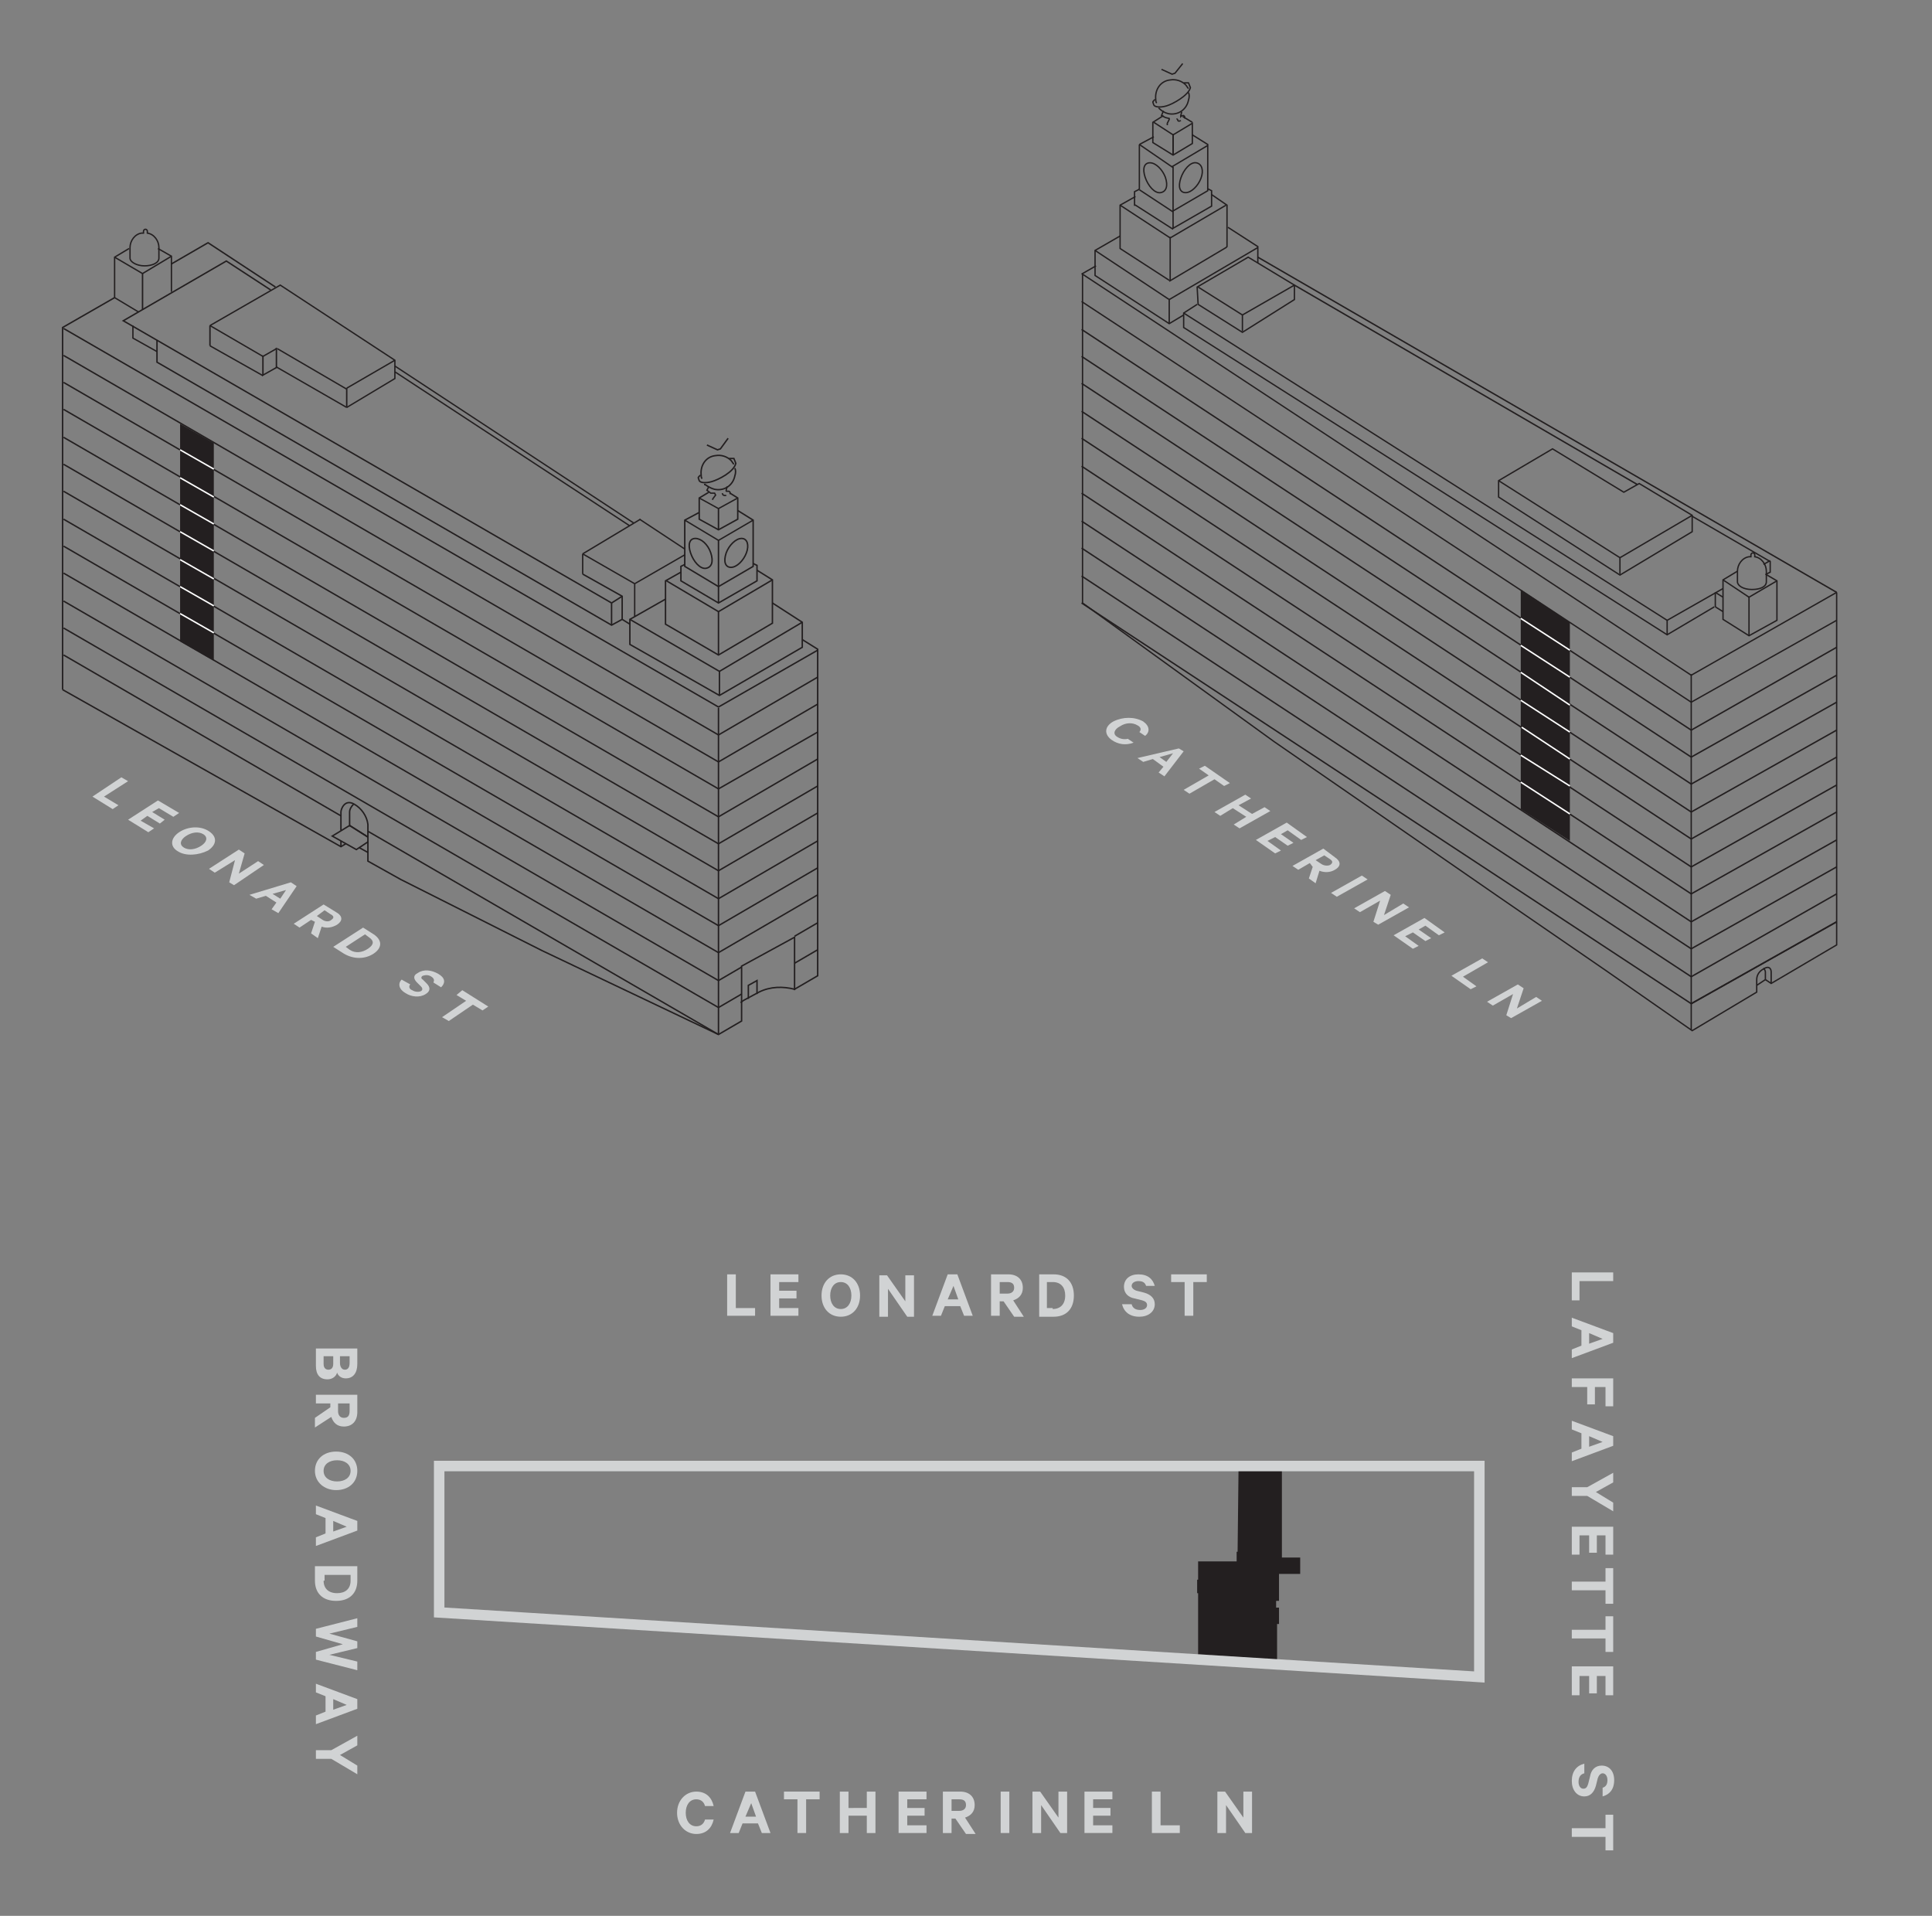 <?xml version="1.0" encoding="utf-8"?>
<!-- Generator: Adobe Illustrator 23.0.0, SVG Export Plug-In . SVG Version: 6.00 Build 0)  -->
<svg version="1.1" id="Layer_1" xmlns="http://www.w3.org/2000/svg" xmlns:xlink="http://www.w3.org/1999/xlink" x="0px" y="0px"
	 viewBox="0 0 200.6 198.9" style="enable-background:new 0 0 200.6 198.9;" xml:space="preserve">
<rect x="0" y="0" width="200.6" height="198.9" fill="#808080" stroke="none"/>
<style type="text/css">
	.st0{enable-background:new    ;}
	.st1{fill:#D1D3D4;}
	.st2{fill:#231F20;}
	.st3{clip-path:url(#SVGID_2_);}
	.st4{fill:none;stroke:#D1D3D4;stroke-width:1.09;stroke-miterlimit:10;}
	.st5{clip-path:url(#SVGID_4_);}
	.st6{fill:none;stroke:#231F20;stroke-width:0.15;stroke-miterlimit:10;}
	.st7{fill:none;stroke:#231F20;stroke-width:0.14;stroke-miterlimit:10;}
	.st8{clip-path:url(#SVGID_6_);}
	.st9{clip-path:url(#SVGID_8_);}
	.st10{fill:none;stroke:#231F20;stroke-width:0.14;stroke-linejoin:bevel;}
	.st11{clip-path:url(#SVGID_10_);}
	.st12{clip-path:url(#SVGID_12_);}
	.st13{clip-path:url(#SVGID_14_);}
	.st14{clip-path:url(#SVGID_16_);}
	.st15{clip-path:url(#SVGID_18_);}
	.st16{fill:none;stroke:#FFFFFF;stroke-width:0.15;stroke-miterlimit:10;}
	.st17{clip-path:url(#SVGID_20_);}
	.st18{clip-path:url(#SVGID_22_);}
	.st19{clip-path:url(#SVGID_24_);}
	.st20{clip-path:url(#SVGID_26_);}
	.st21{clip-path:url(#SVGID_28_);}
	.st22{clip-path:url(#SVGID_30_);}
</style>
<title>residence_M_5-12_key</title>
<g>
	<g id="Layer_1_copy">
		<g>
			<g class="st0">
				<path class="st1" d="M34,143.2c-0.8,0-1.2-0.5-1.2-1.4V140h4.3v1.6c0,0.9-0.4,1.5-1.2,1.5c-0.5,0-0.8-0.3-0.9-0.6
					C34.9,142.9,34.5,143.2,34,143.2z M33.6,140.8v0.8c0,0.4,0.2,0.6,0.5,0.6c0.3,0,0.5-0.2,0.5-0.6v-0.8H33.6z M35.3,141.5
					c0,0.4,0.2,0.7,0.5,0.7c0.3,0,0.5-0.2,0.5-0.7v-0.7h-1V141.5z"/>
				<path class="st1" d="M34.4,145.7h-1.6v-0.9h4.3v1.8c0,0.9-0.5,1.5-1.4,1.5c-0.7,0-1.1-0.4-1.3-1l-1.7,1.1v-1l1.6-1.1V145.7z
					 M35.1,145.7v0.8c0,0.4,0.2,0.7,0.6,0.7c0.4,0,0.6-0.2,0.6-0.7v-0.8H35.1z"/>
			</g>
			<g class="st0">
				<path class="st1" d="M32.7,152.7c0-1.2,0.9-2,2.2-2c1.3,0,2.2,0.8,2.2,2c0,1.2-0.9,2-2.2,2C33.7,154.7,32.7,153.9,32.7,152.7z
					 M36.4,152.7c0-0.7-0.6-1.1-1.4-1.1c-0.8,0-1.4,0.4-1.4,1.1c0,0.7,0.6,1.1,1.4,1.1C35.8,153.8,36.4,153.4,36.4,152.7z"/>
			</g>
			<g class="st0">
				<path class="st1" d="M37.1,158.9l-4.3,1.6v-0.9l1-0.4v-1.6l-1-0.4v-0.9l4.3,1.6V158.9z M34.6,157.9v1.1l1.4-0.5L34.6,157.9z"/>
			</g>
			<g class="st0">
				<path class="st1" d="M37.1,162.6v1.5c0,1.3-0.8,2.1-2.2,2.1s-2.2-0.8-2.2-2.1v-1.5H37.1z M33.6,164.1c0,0.8,0.5,1.3,1.4,1.3
					c0.8,0,1.4-0.4,1.4-1.3v-0.6h-2.7V164.1z"/>
			</g>
			<g class="st0">
				<path class="st1" d="M37.1,171.1l-2.9,0.7l2.9,0.7v0.9l-4.3-1.1v-0.8l2.8-0.8l-2.8-0.8v-0.8l4.3-1.1v0.9l-2.9,0.7l2.9,0.8V171.1
					z"/>
			</g>
			<g class="st0">
				<path class="st1" d="M37.1,177.4l-4.3,1.6v-0.9l1-0.4v-1.6l-1-0.4v-0.9l4.3,1.6V177.4z M34.6,176.4v1.1l1.4-0.5L34.6,176.4z"/>
			</g>
			<g class="st0">
				<path class="st1" d="M37.1,183.3v0.9l-2.7-1.6h-1.6v-0.9h1.6l2.7-1.5v1l-1.8,1L37.1,183.3z"/>
			</g>
		</g>
		<g>
			<g class="st0">
				<path class="st1" d="M167.5,132.1v0.9H164v2h-0.8v-2.9H167.5z"/>
			</g>
			<g class="st0">
				<path class="st1" d="M167.5,139.4l-4.3,1.6v-0.9l1-0.4v-1.6l-1-0.4v-0.9l4.3,1.6V139.4z M165,138.4v1.1l1.4-0.5L165,138.4z"/>
			</g>
			<g class="st0">
				<path class="st1" d="M163.2,143.1h4.3v2.9h-0.8v-2h-1.1v1.8h-0.8V144h-1.6V143.1z"/>
			</g>
			<g class="st0">
				<path class="st1" d="M167.5,150.1l-4.3,1.6v-0.9l1-0.4v-1.6l-1-0.4v-0.9l4.3,1.6V150.1z M165,149.1v1.1l1.4-0.5L165,149.1z"/>
			</g>
			<g class="st0">
				<path class="st1" d="M167.5,156v0.9l-2.7-1.6h-1.6v-0.9h1.6l2.7-1.5v1l-1.8,1L167.5,156z"/>
				<path class="st1" d="M167.5,161.4h-0.8v-2h-0.9v1.8h-0.8v-1.8h-1v2h-0.8v-2.9h4.3V161.4z"/>
				<path class="st1" d="M167.5,162.8v3.7h-0.8v-1.4h-3.5v-0.9h3.5v-1.4H167.5z"/>
				<path class="st1" d="M167.5,167.8v3.7h-0.8v-1.4h-3.5v-0.9h3.5v-1.4H167.5z"/>
				<path class="st1" d="M167.5,176h-0.8v-2h-0.9v1.8h-0.8v-1.8h-1v2h-0.8V173h4.3V176z"/>
			</g>
			<g class="st0">
				<path class="st1" d="M164.5,184.1c-0.4,0.1-0.6,0.4-0.6,0.9c0,0.4,0.2,0.7,0.5,0.7c0.3,0,0.4-0.2,0.5-0.5l0.2-0.8
					c0.1-0.6,0.5-1.1,1.2-1.1c0.8,0,1.3,0.6,1.3,1.5c0,1-0.5,1.5-1.2,1.7v-0.9c0.3-0.1,0.5-0.3,0.5-0.8c0-0.4-0.2-0.7-0.5-0.7
					c-0.2,0-0.4,0.2-0.5,0.5l-0.2,0.8c-0.2,0.7-0.6,1.1-1.2,1.1c-0.8,0-1.3-0.7-1.3-1.6c0-1,0.5-1.6,1.3-1.8V184.1z"/>
			</g>
			<g class="st0">
				<path class="st1" d="M167.5,188.4v3.7h-0.8v-1.4h-3.5v-0.9h3.5v-1.4H167.5z"/>
			</g>
		</g>
		<g>
			<g class="st0">
				<path class="st1" d="M75.5,132.3h0.9v3.5h2v0.8h-2.9V132.3z"/>
				<path class="st1" d="M82.9,132.3v0.8h-2v0.9h1.8v0.8h-1.8v1h2v0.8H80v-4.3H82.9z"/>
			</g>
			<g class="st0">
				<path class="st1" d="M87.3,136.7c-1.2,0-2-0.9-2-2.2c0-1.3,0.8-2.2,2-2.2c1.2,0,2,0.9,2,2.2C89.3,135.8,88.5,136.7,87.3,136.7z
					 M87.3,133.1c-0.7,0-1.1,0.6-1.1,1.4c0,0.8,0.4,1.4,1.1,1.4c0.7,0,1.1-0.6,1.1-1.4C88.4,133.7,88,133.1,87.3,133.1z"/>
			</g>
			<g class="st0">
				<path class="st1" d="M94.9,136.7h-0.7l-2-2.9v2.9h-0.9v-4.3h0.8l1.9,2.7v-2.7h0.9V136.7z"/>
			</g>
			<g class="st0">
				<path class="st1" d="M99.4,132.3l1.6,4.3h-0.9l-0.4-1h-1.6l-0.4,1h-0.9l1.6-4.3H99.4z M98.4,134.9h1.1l-0.5-1.4L98.4,134.9z"/>
			</g>
			<g class="st0">
				<path class="st1" d="M103.8,135v1.6h-0.9v-4.3h1.8c0.9,0,1.5,0.5,1.5,1.4c0,0.7-0.4,1.1-1,1.3l1.1,1.7h-1l-1.1-1.6H103.8z
					 M103.8,134.3h0.8c0.4,0,0.7-0.2,0.7-0.6c0-0.4-0.2-0.6-0.7-0.6h-0.8V134.3z"/>
				<path class="st1" d="M107.9,132.3h1.5c1.3,0,2.1,0.8,2.1,2.2s-0.8,2.2-2.1,2.2h-1.5V132.3z M109.3,135.9c0.8,0,1.3-0.5,1.3-1.4
					c0-0.8-0.4-1.4-1.3-1.4h-0.6v2.7H109.3z"/>
			</g>
			<g class="st0">
				<path class="st1" d="M117.5,135.4c0.1,0.4,0.4,0.6,0.9,0.6c0.4,0,0.7-0.2,0.7-0.5c0-0.3-0.2-0.4-0.5-0.5l-0.8-0.2
					c-0.6-0.1-1.1-0.5-1.1-1.2c0-0.8,0.6-1.3,1.5-1.3c1,0,1.5,0.5,1.7,1.2H119c-0.1-0.3-0.3-0.5-0.8-0.5c-0.4,0-0.7,0.2-0.7,0.5
					c0,0.2,0.2,0.4,0.5,0.5l0.8,0.2c0.7,0.2,1.1,0.6,1.1,1.2c0,0.8-0.7,1.3-1.6,1.3c-1,0-1.6-0.5-1.8-1.3H117.5z"/>
			</g>
			<g class="st0">
				<path class="st1" d="M121.6,132.3h3.7v0.8h-1.4v3.5H123v-3.5h-1.4V132.3z"/>
			</g>
		</g>
		<g>
			<g class="st0">
				<path class="st1" d="M72.3,186c1,0,1.6,0.6,1.8,1.5h-0.9c-0.1-0.4-0.4-0.7-0.9-0.7c-0.7,0-1.1,0.6-1.1,1.4
					c0,0.8,0.4,1.4,1.1,1.4c0.5,0,0.8-0.3,0.9-0.7h0.9c-0.2,0.9-0.8,1.5-1.8,1.5c-1.1,0-2-0.9-2-2.2C70.3,186.9,71.2,186,72.3,186z"
					/>
			</g>
			<g class="st0">
				<path class="st1" d="M78.4,186l1.6,4.3h-0.9l-0.4-1h-1.6l-0.4,1h-0.9l1.6-4.3H78.4z M77.4,188.6h1.1l-0.5-1.4L77.4,188.6z"/>
			</g>
			<g class="st0">
				<path class="st1" d="M81.4,186h3.7v0.8h-1.4v3.5h-0.9v-3.5h-1.4V186z"/>
			</g>
			<g class="st0">
				<path class="st1" d="M90.9,186v4.3H90v-1.8h-1.9v1.8h-0.9V186h0.9v1.7H90V186H90.9z"/>
			</g>
			<g class="st0">
				<path class="st1" d="M96.2,186v0.8h-2v0.9H96v0.8h-1.8v1h2v0.8h-2.9V186H96.2z"/>
				<path class="st1" d="M98.8,188.7v1.6h-0.9V186h1.8c0.9,0,1.5,0.5,1.5,1.4c0,0.7-0.4,1.1-1,1.3l1.1,1.7h-1l-1.1-1.6H98.8z
					 M98.8,188h0.8c0.4,0,0.7-0.2,0.7-0.6c0-0.4-0.2-0.6-0.7-0.6h-0.8V188z"/>
			</g>
			<g class="st0">
				<path class="st1" d="M104.8,190.3h-0.9V186h0.9V190.3z"/>
			</g>
			<g class="st0">
				<path class="st1" d="M110.8,190.3h-0.7l-2-2.9v2.9h-0.9V186h0.8l1.9,2.7V186h0.9V190.3z"/>
				<path class="st1" d="M115.5,186v0.8h-2v0.9h1.8v0.8h-1.8v1h2v0.8h-2.9V186H115.5z"/>
				<path class="st1" d="M119.6,186h0.9v3.5h2v0.8h-2.9V186z"/>
			</g>
			<g class="st0">
				<path class="st1" d="M130,190.3h-0.7l-2-2.9v2.9h-0.9V186h0.8l1.9,2.7V186h0.9V190.3z"/>
			</g>
		</g>
	</g>
	<g>
		<polygon class="st2" points="128.6,152.2 133.1,152.2 133.1,161.7 135,161.7 135,163.4 132.8,163.4 132.8,166.2 132.5,166.2 
			132.5,166.9 132.8,166.9 132.8,168.6 132.6,168.6 132.6,172.8 124.4,172.3 124.4,165.4 124.3,165.4 124.3,164 124.4,164 
			124.4,162.1 128.4,162.1 128.4,161.1 128.5,161.1 		"/>
		<g>
			<defs>
				<rect id="SVGID_1_" x="44.2" y="150.5" width="112" height="25.3"/>
			</defs>
			<clipPath id="SVGID_2_">
				<use xlink:href="#SVGID_1_"  style="overflow:visible;"/>
			</clipPath>
			<g class="st3">
				<polygon class="st4" points="153.6,152.2 153.6,174.1 45.6,167.4 45.6,152.2 				"/>
			</g>
		</g>
		<g>
			<defs>
				<rect id="SVGID_3_" x="4.7" y="3.8" width="187.8" height="106.4"/>
			</defs>
			<clipPath id="SVGID_4_">
				<use xlink:href="#SVGID_3_"  style="overflow:visible;"/>
			</clipPath>
			<g class="st5">
				<g class="st0">
					<path class="st1" d="M12.6,80.7l0.7,0.4l-2.5,1.6l1.5,0.9L11.7,84l-2.1-1.3L12.6,80.7z"/>
					<path class="st1" d="M18.6,84.4L18,84.8l-1.5-0.9l-0.7,0.4l1.3,0.8l-0.5,0.4l-1.3-0.8l-0.7,0.5L16,86l-0.6,0.4l-2.1-1.3l3.1-2
						L18.6,84.4z"/>
					<path class="st1" d="M18.5,88.4c-0.9-0.5-0.8-1.4,0.1-2c0.9-0.6,2.2-0.7,3.1-0.1s0.8,1.4-0.1,2C20.6,88.8,19.3,88.9,18.5,88.4z
						 M21.1,86.6c-0.5-0.3-1.2-0.2-1.8,0.2c-0.6,0.4-0.7,0.9-0.2,1.2c0.5,0.3,1.2,0.2,1.8-0.2C21.5,87.4,21.6,86.9,21.1,86.6z"/>
					<path class="st1" d="M24.3,91.9l-0.5-0.3l0.6-2.3l-2.1,1.3l-0.6-0.4l3.1-2l0.6,0.4l-0.6,2.1l2-1.3l0.6,0.4L24.3,91.9z"/>
				</g>
				<g class="st0">
					<path class="st1" d="M30.8,92l-1.9,2.8l-0.7-0.4l0.5-0.7L27.6,93l-1,0.3l-0.7-0.4l4.3-1.3L30.8,92z M28.3,92.8l0.8,0.5l0.6-0.9
						L28.3,92.8z"/>
				</g>
				<g class="st0">
					<path class="st1" d="M32.3,95.5l-1.2,0.8l-0.6-0.4l3.1-2l1.3,0.8c0.7,0.4,0.7,0.9,0.1,1.3c-0.5,0.3-1.1,0.4-1.6,0.2L33,97.4
						l-0.7-0.5l0.4-1.2L32.3,95.5z M32.9,95.1l0.6,0.4c0.3,0.2,0.7,0.2,0.9,0c0.3-0.2,0.3-0.4-0.1-0.6l-0.6-0.4L32.9,95.1z"/>
				</g>
				<g class="st0">
					<path class="st1" d="M37.7,96.3l1.1,0.7c0.9,0.6,0.9,1.4,0,2s-2.1,0.6-3.1,0l-1.1-0.7L37.7,96.3z M36.3,98.6
						c0.6,0.4,1.3,0.3,1.9-0.1c0.6-0.4,0.7-0.8,0.1-1.2l-0.4-0.3l-2,1.3L36.3,98.6z"/>
				</g>
				<g class="st0">
					<path class="st1" d="M42.6,102.2c-0.2,0.2-0.1,0.5,0.2,0.6c0.3,0.2,0.7,0.2,0.9,0.1c0.2-0.1,0.2-0.3,0-0.5l-0.4-0.4
						c-0.3-0.3-0.5-0.7,0.1-1c0.6-0.4,1.4-0.3,2.1,0.1c0.7,0.4,0.8,0.9,0.3,1.4L45,102c0.1-0.2,0.1-0.4-0.2-0.6
						c-0.3-0.2-0.6-0.2-0.9-0.1c-0.2,0.1-0.2,0.3,0,0.4l0.4,0.4c0.4,0.4,0.4,0.8-0.1,1.1c-0.6,0.4-1.5,0.3-2.1-0.1
						c-0.7-0.4-0.8-1-0.4-1.4L42.6,102.2z"/>
				</g>
				<g class="st0">
					<path class="st1" d="M48,102.8l2.7,1.7l-0.6,0.4l-1-0.6l-2.5,1.7l-0.7-0.4l2.5-1.7l-1-0.6L48,102.8z"/>
				</g>
				<line class="st6" x1="74.6" y1="68" x2="74.6" y2="63.5"/>
				<line class="st6" x1="14.8" y1="32.1" x2="14.8" y2="28.4"/>
				<line class="st6" x1="27.3" y1="36.9" x2="27.3" y2="39"/>
				<line class="st6" x1="21.8" y1="33.8" x2="21.8" y2="35.9"/>
				<line class="st6" x1="28.7" y1="36.1" x2="28.7" y2="38.2"/>
				<line class="st7" x1="28.8" y1="38.1" x2="27.2" y2="39"/>
				<line class="st7" x1="28.7" y1="36.2" x2="27.3" y2="37"/>
				<line class="st7" x1="66.5" y1="53.9" x2="60.5" y2="57.5"/>
				<line class="st7" x1="71.1" y1="57.6" x2="65.9" y2="60.6"/>
				<line class="st6" x1="36" y1="40.3" x2="36" y2="42.3"/>
				<line class="st7" x1="41" y1="38.6" x2="65.4" y2="54.6"/>
				<line class="st7" x1="66.4" y1="53.9" x2="71.1" y2="57"/>
				<line class="st7" x1="41" y1="38" x2="65.8" y2="54.3"/>
				<line class="st7" x1="11.9" y1="30.9" x2="14.4" y2="32.4"/>
				<line class="st7" x1="21.8" y1="33.8" x2="27.3" y2="37"/>
				<line class="st7" x1="28.8" y1="36.2" x2="36" y2="40.4"/>
				<line class="st7" x1="28.7" y1="38.1" x2="36" y2="42.3"/>
				<line class="st7" x1="60.5" y1="57.5" x2="65.9" y2="60.6"/>
				<line class="st6" x1="74.6" y1="55" x2="74.6" y2="52.8"/>
				<polyline class="st6" points="65.4,64.8 64.6,64.3 63.5,64.9 16.3,37.6 16.3,35.3 				"/>
				<polyline class="st6" points="28.1,30.1 23.5,27.1 12.8,33.3 63.5,62.6 				"/>
				<line class="st6" x1="63.5" y1="62.6" x2="63.5" y2="64.9"/>
				<line class="st6" x1="64.6" y1="61.9" x2="63.5" y2="62.6"/>
				<polyline class="st6" points="64.6,64.3 64.6,61.9 60.5,59.6 				"/>
				<line class="st6" x1="74.7" y1="72.2" x2="74.7" y2="69.7"/>
				<polyline class="st6" points="80.2,62.6 83.3,64.6 83.3,67.2 74.7,72.2 65.4,66.9 65.4,64.3 69.1,62.2 				"/>
				<polyline class="st6" points="83.3,64.6 74.7,69.7 65.4,64.3 				"/>
				<polyline class="st7" points="13.8,33.8 13.8,35.1 16.3,36.5 				"/>
				<line class="st7" x1="21.8" y1="35.9" x2="27.3" y2="39"/>
				<line class="st7" x1="60.5" y1="59.6" x2="60.5" y2="57.5"/>
				<line class="st7" x1="65.9" y1="64" x2="65.9" y2="60.6"/>
				<polyline class="st7" points="78.2,54 74.6,56.1 71.1,54 				"/>
				<polyline class="st6" points="78.2,58.5 78.6,58.7 78.6,60.3 74.6,62.6 70.7,60.3 70.7,58.8 71.1,58.6 				"/>
				<line class="st6" x1="74.6" y1="62.6" x2="74.6" y2="56.1"/>
				<polyline class="st6" points="78.6,59.2 80.2,60.2 80.2,64.7 74.6,68 69.1,64.8 69.1,60.3 70.7,59.4 				"/>
				<polyline class="st6" points="80.2,60.2 74.6,63.5 69.2,60.3 				"/>
				<polyline class="st6" points="11.9,30.9 6.5,34 6.5,71.6 				"/>
				<polyline class="st6" points="17.8,27.4 21.6,25.2 28.6,29.8 				"/>
				<line class="st6" x1="74.6" y1="73.5" x2="74.6" y2="107.4"/>
				<line class="st6" x1="74.6" y1="107.4" x2="38.2" y2="86.3"/>
				<polyline class="st6" points="84.9,73.1 74.6,79.1 6.6,39.7 				"/>
				<polyline class="st6" points="84.9,76 74.6,81.9 6.6,42.5 				"/>
				<polyline class="st6" points="84.9,78.8 74.6,84.8 6.6,45.4 				"/>
				<polyline class="st6" points="84.9,81.6 74.6,87.6 6.6,48.2 				"/>
				<polyline class="st6" points="84.9,84.4 74.6,90.4 6.6,51 				"/>
				<polyline class="st6" points="84.9,87.3 74.6,93.3 6.6,53.9 				"/>
				<polyline class="st6" points="84.9,90.1 74.6,96.1 6.6,56.7 				"/>
				<polyline class="st6" points="84.9,92.9 74.6,98.9 6.6,59.5 				"/>
				<line class="st6" x1="84.9" y1="95.8" x2="82.5" y2="97.2"/>
				<polyline class="st6" points="77,100.4 74.6,101.8 6.6,62.4 				"/>
				<line class="st6" x1="82.5" y1="100" x2="84.9" y2="98.6"/>
				<polyline class="st6" points="77,103.2 74.6,104.6 6.6,65.2 				"/>
				<polyline class="st6" points="84.9,70.3 74.6,76.3 6.6,36.9 				"/>
				<line class="st6" x1="35.4" y1="84.7" x2="6.6" y2="68"/>
				<polyline class="st7" points="13.4,25.8 11.9,26.7 11.9,30.9 				"/>
				<polyline class="st7" points="16.4,25.8 17.8,26.6 17.8,30.3 				"/>
				<polyline class="st7" points="11.9,26.7 14.8,28.4 17.8,26.6 				"/>
				<polyline class="st6" points="75.8,51.2 76.6,51.7 76.6,53.9 74.6,55 72.6,53.9 72.6,51.7 73.6,51.1 				"/>
				<polyline class="st7" points="76.6,51.7 74.6,52.8 72.6,51.7 				"/>
				<g>
					<defs>
						<rect id="SVGID_5_" x="4.8" y="10" width="86.8" height="99.5"/>
					</defs>
					<clipPath id="SVGID_6_">
						<use xlink:href="#SVGID_5_"  style="overflow:visible;"/>
					</clipPath>
					<g class="st8">
						<path class="st6" d="M72.7,49.3c0,0.1-0.2,0.2-0.2,0.3l0.1,0.3c0.1,0.2,0.6,0.3,1.3,0.1s2.3-1,2.5-1.9l-0.2-0.5
							c-0.2,0-0.3,0-0.5,0"/>
					</g>
				</g>
				<polyline class="st6" points="73.4,46.2 74.5,46.7 74.8,46.6 75.6,45.5 				"/>
				<g>
					<defs>
						<rect id="SVGID_7_" x="4.8" y="10" width="86.8" height="99.5"/>
					</defs>
					<clipPath id="SVGID_8_">
						<use xlink:href="#SVGID_7_"  style="overflow:visible;"/>
					</clipPath>
					<g class="st9">
						<path class="st6" d="M76.3,48.6c0.1,0.2,0.1,0.5,0,0.8c-0.2,1-1.1,1.6-2.1,1.4c-0.4-0.1-0.7-0.3-1-0.5l-0.1,0"/>
						<path class="st6" d="M72.9,49.7c-0.1-0.1-0.1-0.3-0.1-0.4c-0.1-1,0.5-1.9,1.5-2c0.6-0.1,1.2,0.1,1.6,0.5
							c0.1,0.1,0.2,0.3,0.3,0.4"/>
						<path class="st6" d="M73.8,57.4c0.3,0.9,0.1,1.5-0.5,1.6s-1.3-0.7-1.6-1.6s-0.1-1.5,0.5-1.5S73.5,56.5,73.8,57.4z"/>
						<path class="st6" d="M75.4,57.4c-0.3,0.9-0.1,1.5,0.5,1.5s1.3-0.7,1.6-1.5s0.1-1.5-0.5-1.5S75.7,56.6,75.4,57.4z"/>
						<path class="st10" d="M75.8,51.3c0-0.1,0-0.1,0-0.2c0,0-0.1-0.1-0.1-0.1c-0.1,0-0.2,0-0.3,0v-0.1l0.1-0.4"/>
						<path class="st7" d="M75,51.2c0,0.1,0.1,0.2,0.1,0.2s0.2,0.1,0.3,0"/>
					</g>
				</g>
				<polyline class="st7" points="74,51.9 74,51.8 74.3,51.4 74.2,51.2 73.8,51.2 73.4,50.9 73.6,50.5 				"/>
				<polyline class="st6" points="72.6,53.2 71.1,54 71.1,58.8 74.6,60.9 78.2,58.8 78.2,54 76.6,53 				"/>
				<g>
					<defs>
						<rect id="SVGID_9_" x="4.8" y="10" width="86.8" height="99.5"/>
					</defs>
					<clipPath id="SVGID_10_">
						<use xlink:href="#SVGID_9_"  style="overflow:visible;"/>
					</clipPath>
					<g class="st11">
						<path class="st7" d="M14.7,24.2c-0.7,0.1-1.2,0.8-1.2,1.5v1.1c0,0.4,0.7,0.8,1.5,0.8s1.5-0.3,1.5-0.8v-1.1
							c0-0.7-0.5-1.4-1.2-1.5V24c0-0.1-0.1-0.2-0.2-0.2s-0.2,0.1-0.2,0.2V24.2z"/>
					</g>
				</g>
				<polyline class="st6" points="84.9,67.5 74.6,73.4 6.6,34.1 				"/>
				<polyline class="st6" points="38.2,86.9 36.3,85.7 34.5,86.8 37,88.2 38.2,87.4 				"/>
				<line class="st6" x1="38.2" y1="86.9" x2="36.3" y2="85.7"/>
				<line class="st6" x1="38.2" y1="88.5" x2="37.3" y2="88"/>
				<g>
					<defs>
						<rect id="SVGID_11_" x="4.8" y="10" width="86.8" height="99.5"/>
					</defs>
					<clipPath id="SVGID_12_">
						<use xlink:href="#SVGID_11_"  style="overflow:visible;"/>
					</clipPath>
					<g class="st12">
						<path class="st6" d="M36.7,83.5c-0.2,0.2-0.4,0.5-0.4,0.8v1.5"/>
					</g>
				</g>
				<polyline class="st6" points="35.9,87.6 35.4,87.9 6.5,71.6 				"/>
				<line class="st6" x1="35.4" y1="87.9" x2="35.4" y2="87.3"/>
				<g>
					<defs>
						<rect id="SVGID_13_" x="4.8" y="10" width="86.8" height="99.5"/>
					</defs>
					<clipPath id="SVGID_14_">
						<use xlink:href="#SVGID_13_"  style="overflow:visible;"/>
					</clipPath>
					<g class="st13">
						<path class="st6" d="M82.5,102.8v-5.5l-5.5,3v5.7l-2.4,1.4l-18.3-8.7l-14.7-7.4l-3.4-1.9v-3.8c-0.1-0.9-0.7-1.7-1.4-2.1
							c-1-0.6-1.4,0.5-1.4,0.8v1.9"/>
					</g>
				</g>
				<polyline class="st6" points="78.6,103.2 78.6,101.8 77.7,102.3 77.7,103.7 				"/>
				<g>
					<defs>
						<rect id="SVGID_15_" x="4.8" y="10" width="86.8" height="99.5"/>
					</defs>
					<clipPath id="SVGID_16_">
						<use xlink:href="#SVGID_15_"  style="overflow:visible;"/>
					</clipPath>
					<g class="st14">
						<path class="st6" d="M83.3,66.4l1.6,1v33.9l-2.4,1.4c-1.2-0.3-2.5-0.3-3.7,0.3l-1.3,0.7c-0.2,0.1-0.4,0.2-0.6,0.4"/>
					</g>
				</g>
				<polyline class="st7" points="36,42.3 41,39.3 41,37.4 29.1,29.6 21.8,33.8 				"/>
				<line class="st7" x1="41" y1="37.4" x2="36" y2="40.3"/>
				<g>
					<defs>
						<rect id="SVGID_17_" x="4.8" y="10" width="86.8" height="99.5"/>
					</defs>
					<clipPath id="SVGID_18_">
						<use xlink:href="#SVGID_17_"  style="overflow:visible;"/>
					</clipPath>
					<g class="st15">
						<g class="st0">
							<path class="st1" d="M197.9,73.9c0.7,0.5,0.7,1.1,0.2,1.5l-0.6-0.4c0.2-0.2,0.2-0.5-0.2-0.7c-0.5-0.3-1.2-0.3-1.8,0.1
								c-0.6,0.3-0.8,0.8-0.3,1.1c0.3,0.2,0.7,0.3,1.1,0.2l0.6,0.4c-0.8,0.3-1.6,0.2-2.3-0.3c-0.8-0.6-0.7-1.4,0.2-1.9
								C195.8,73.3,197.1,73.4,197.9,73.9z"/>
						</g>
						<g class="st0">
							<path class="st1" d="M202.1,76.9l-2,2.6l-0.6-0.4l0.5-0.6l-1.1-0.8l-1,0.3l-0.6-0.4l4.3-1L202.1,76.9z M199.6,77.5l0.7,0.5
								l0.7-0.9L199.6,77.5z"/>
						</g>
						<g class="st0">
							<path class="st1" d="M204.3,78.5l2.6,1.8l-0.6,0.3l-1-0.7l-2.6,1.5l-0.6-0.4l2.6-1.5l-1-0.7L204.3,78.5z"/>
						</g>
						<g class="st0">
							<path class="st1" d="M211.1,83.2L208,85l-0.6-0.4l1.3-0.8l-1.4-0.9l-1.3,0.8l-0.6-0.4l3.2-1.8l0.6,0.4l-1.3,0.7l1.4,0.9
								l1.3-0.7L211.1,83.2z"/>
							<path class="st1" d="M214.9,85.8l-0.6,0.3l-1.4-1l-0.7,0.4l1.3,0.9l-0.6,0.3l-1.3-0.9l-0.8,0.4l1.4,1l-0.6,0.3l-2-1.4
								l3.2-1.8L214.9,85.8z"/>
							<path class="st1" d="M215.2,88.6l-1.2,0.7l-0.6-0.4l3.2-1.8l1.2,0.9c0.6,0.4,0.7,0.9,0.1,1.3c-0.5,0.3-1.1,0.3-1.6,0.1
								l-0.4,1.3l-0.7-0.5l0.4-1.2L215.2,88.6z M215.8,88.3l0.6,0.4c0.3,0.2,0.7,0.2,0.9,0.1c0.3-0.2,0.3-0.4,0-0.6l-0.6-0.4
								L215.8,88.3z"/>
							<path class="st1" d="M218,92l-0.6-0.4l3.2-1.8l0.6,0.4L218,92z"/>
							<path class="st1" d="M222.3,95l-0.5-0.3l0.7-2.2l-2.1,1.2l-0.6-0.4l3.2-1.8l0.6,0.4l-0.7,2.1l2-1.2l0.6,0.4L222.3,95z"/>
							<path class="st1" d="M229.2,95.8l-0.6,0.3l-1.4-1l-0.7,0.4l1.3,0.9l-0.6,0.3l-1.3-0.9l-0.8,0.4l1.4,1l-0.6,0.3l-2-1.4
								l3.2-1.8L229.2,95.8z"/>
							<path class="st1" d="M233.1,98.5l0.6,0.4l-2.6,1.5l1.4,1l-0.6,0.3l-2-1.4L233.1,98.5z"/>
						</g>
						<g class="st0">
							<path class="st1" d="M236.2,104.6l-0.5-0.3l0.7-2.2l-2.1,1.2l-0.6-0.4l3.2-1.8l0.6,0.4l-0.7,2.1l2-1.2l0.6,0.4L236.2,104.6z"
								/>
						</g>
						<path class="st7" d="M263.1,101v-1.2c0-0.3-0.2-0.7-0.8-0.3c-0.4,0.2-0.7,0.6-0.7,1.1v1.3l-6.7,4l-8.8-6.2l-11.2-7.7l-9.4-6.5
							l-14-9.6l-19.9-14.3V27.4l1.4-0.8"/>
						<path class="st7" d="M200.2,17.4c0.3,0.9,0.1,1.6-0.5,1.6s-1.3-0.7-1.6-1.5s-0.1-1.6,0.5-1.6S199.9,16.5,200.2,17.4z"/>
						<path class="st7" d="M199.1,9.3c0,0.1-0.2,0.2-0.2,0.3l0.1,0.3c0.1,0.2,0.6,0.3,1.3,0.1s2.3-1,2.5-1.9l-0.3-0.5
							c-0.2,0-0.3,0-0.5,0"/>
						<path class="st7" d="M202.7,8.6c0.1,0.2,0.1,0.5,0,0.8c-0.2,1-1.2,1.6-2.1,1.4c-0.4-0.1-0.7-0.3-0.9-0.5l-0.1-0.1"/>
						<path class="st7" d="M199.3,9.7c-0.1-0.1-0.1-0.3-0.1-0.4c-0.1-1,0.5-1.9,1.5-2c0.6-0.1,1.2,0.1,1.6,0.5
							c0.1,0.1,0.2,0.3,0.3,0.4"/>
					</g>
				</g>
				<polygon class="st2" points="22.2,46 22.2,68.6 18.7,66.6 18.7,44 				"/>
				<line class="st16" x1="18.7" y1="46.7" x2="22.2" y2="48.7"/>
				<line class="st16" x1="18.7" y1="49.6" x2="22.2" y2="51.6"/>
				<line class="st16" x1="18.7" y1="52.4" x2="22.2" y2="54.4"/>
				<line class="st16" x1="18.7" y1="55.2" x2="22.2" y2="57.2"/>
				<line class="st16" x1="18.7" y1="58.1" x2="22.2" y2="60.1"/>
				<line class="st16" x1="18.7" y1="60.9" x2="22.2" y2="62.9"/>
				<line class="st16" x1="18.7" y1="63.7" x2="22.2" y2="65.7"/>
				<g>
					<defs>
						<rect id="SVGID_19_" x="105.5" y="4.9" width="86.9" height="105.3"/>
					</defs>
					<clipPath id="SVGID_20_">
						<use xlink:href="#SVGID_19_"  style="overflow:visible;"/>
					</clipPath>
					<g class="st17">
						<path class="st6" d="M3.3,103.8v-5.5l-5.5,3v5.6l-2.4,1.4l-18.3-8.6l-14.7-7.4l-3.4-1.9v-3.8c-0.1-0.9-0.6-1.7-1.4-2.1
							c-0.4-0.3-1-0.2-1.3,0.3c-0.1,0.2-0.2,0.4-0.2,0.6v1.9"/>
						<path class="st6" d="M4.1,67.5l1.6,1v33.9l-2.4,1.4c-1.2-0.4-2.5-0.3-3.7,0.3l-1.2,0.7c-0.2,0.1-0.4,0.2-0.6,0.4"/>
					</g>
				</g>
				<polyline class="st6" points="190.7,67.2 175.6,75.8 112.3,34.2 				"/>
				<polyline class="st6" points="190.7,70.1 175.6,78.6 112.3,37 				"/>
				<polyline class="st6" points="190.7,72.9 175.6,81.4 112.3,39.8 				"/>
				<polyline class="st6" points="190.7,75.8 175.6,84.3 112.3,42.7 				"/>
				<polyline class="st6" points="190.7,78.6 175.6,87.1 112.3,45.5 				"/>
				<polyline class="st6" points="190.7,81.5 175.6,90 112.3,48.4 				"/>
				<polyline class="st6" points="190.7,84.3 175.6,92.8 112.3,51.2 				"/>
				<polyline class="st6" points="190.7,87.2 175.6,95.7 112.3,54.1 				"/>
				<polyline class="st6" points="190.7,90 175.6,98.5 112.3,56.9 				"/>
				<polyline class="st6" points="190.7,92.8 175.6,101.4 112.3,59.8 				"/>
				<polyline class="st6" points="190.7,95.7 175.6,104.2 112.3,62.6 				"/>
				<line class="st6" x1="190.7" y1="95.7" x2="175.6" y2="104.2"/>
				<g class="st0">
					<path class="st1" d="M118.7,74.9c0.7,0.5,0.7,1.1,0.2,1.5l-0.6-0.4c0.2-0.2,0.2-0.5-0.2-0.7c-0.5-0.3-1.2-0.3-1.8,0.1
						c-0.6,0.3-0.8,0.8-0.3,1.1c0.3,0.2,0.7,0.3,1.1,0.2l0.6,0.4c-0.8,0.3-1.6,0.2-2.3-0.3c-0.8-0.6-0.7-1.4,0.2-1.9
						C116.6,74.4,117.8,74.4,118.7,74.9z"/>
				</g>
				<g class="st0">
					<path class="st1" d="M122.9,78l-2,2.6l-0.6-0.4l0.5-0.6l-1.1-0.8l-1,0.3l-0.6-0.4l4.3-1L122.9,78z M120.4,78.6l0.7,0.5l0.7-0.9
						L120.4,78.6z"/>
				</g>
				<g class="st0">
					<path class="st1" d="M125.1,79.5l2.6,1.8l-0.6,0.3l-1-0.7l-2.6,1.5l-0.6-0.4l2.6-1.5l-1-0.7L125.1,79.5z"/>
				</g>
				<g class="st0">
					<path class="st1" d="M131.9,84.2l-3.2,1.8l-0.6-0.4l1.3-0.8l-1.4-0.9l-1.3,0.8l-0.6-0.4l3.2-1.8l0.6,0.4l-1.3,0.7l1.4,0.9
						l1.3-0.7L131.9,84.2z"/>
					<path class="st1" d="M135.7,86.9l-0.6,0.3l-1.4-1l-0.7,0.4l1.3,0.9l-0.6,0.3l-1.3-0.9l-0.8,0.4l1.4,1l-0.6,0.3l-2-1.4l3.2-1.8
						L135.7,86.9z"/>
					<path class="st1" d="M136,89.6l-1.2,0.7l-0.6-0.4l3.2-1.8l1.2,0.9c0.6,0.4,0.7,0.9,0,1.3c-0.5,0.3-1.1,0.3-1.6,0.1l-0.4,1.3
						l-0.7-0.5l0.4-1.2L136,89.6z M136.6,89.3l0.6,0.4c0.3,0.2,0.7,0.2,0.9,0.1c0.3-0.2,0.3-0.4,0-0.6l-0.6-0.4L136.6,89.3z"/>
				</g>
				<g class="st0">
					<path class="st1" d="M138.8,93.1l-0.6-0.4l3.2-1.8l0.6,0.4L138.8,93.1z"/>
				</g>
				<g class="st0">
					<path class="st1" d="M143.1,96l-0.5-0.3l0.7-2.2l-2.1,1.2l-0.6-0.4l3.2-1.8l0.6,0.4l-0.7,2.1l2-1.2l0.6,0.4L143.1,96z"/>
					<path class="st1" d="M150,96.8l-0.6,0.3l-1.4-1l-0.7,0.4l1.3,0.9l-0.6,0.3l-1.3-0.9l-0.8,0.4l1.4,1l-0.6,0.3l-2-1.4l3.2-1.8
						L150,96.8z"/>
					<path class="st1" d="M153.9,99.5l0.6,0.4l-2.6,1.5l1.4,1l-0.6,0.3l-2-1.4L153.9,99.5z"/>
				</g>
				<g class="st0">
					<path class="st1" d="M156.9,105.7l-0.5-0.3l0.7-2.2l-2.1,1.2l-0.6-0.4l3.2-1.8l0.6,0.4l-0.7,2.1l2-1.2l0.6,0.4L156.9,105.7z"/>
				</g>
				<polyline class="st7" points="190.7,64.4 175.6,72.9 112.3,31.3 				"/>
				<line class="st7" x1="175.6" y1="70" x2="175.6" y2="106.9"/>
				<line class="st7" x1="183.3" y1="101.7" x2="182.4" y2="102.3"/>
				<polyline class="st7" points="183.3,101.7 183.9,102.1 190.7,98.1 190.7,61.5 				"/>
				<polyline class="st7" points="190.7,61.5 175.6,70.1 112.3,28.4 				"/>
				<g>
					<defs>
						<rect id="SVGID_21_" x="105.5" y="4.9" width="86.9" height="105.3"/>
					</defs>
					<clipPath id="SVGID_22_">
						<use xlink:href="#SVGID_21_"  style="overflow:visible;"/>
					</clipPath>
					<g class="st18">
						<path class="st7" d="M183.3,101.7v-0.8c0-0.1-0.1-0.3-0.2-0.4"/>
						<path class="st7" d="M183.9,102.1v-1.2c0-0.3-0.2-0.7-0.8-0.3c-0.4,0.2-0.7,0.6-0.7,1.1v1.3l-6.7,4l-8.9-6.2l-11.2-7.7
							l-9.4-6.5l-13.9-9.6l-19.9-14.4V28.4l1.4-0.8"/>
					</g>
				</g>
				<line class="st7" x1="178.1" y1="63" x2="178.1" y2="61.5"/>
				<line class="st7" x1="121.4" y1="31.1" x2="121.4" y2="33.6"/>
				<line class="st7" x1="178.1" y1="63" x2="178.9" y2="63.5"/>
				<line class="st7" x1="178.1" y1="61.5" x2="178.9" y2="62"/>
				<line class="st7" x1="121.8" y1="16" x2="121.8" y2="14"/>
				<line class="st7" x1="121.8" y1="16.1" x2="121.8" y2="13.9"/>
				<line class="st7" x1="121.5" y1="29.2" x2="121.5" y2="24.6"/>
				<polyline class="st7" points="122.9,32.7 121.4,33.6 113.7,28.6 113.7,26 116.3,24.5 				"/>
				<polyline class="st7" points="121.8,21.9 125.4,19.8 125.4,15.1 125.4,15 123.8,14 				"/>
				<g>
					<defs>
						<rect id="SVGID_23_" x="105.5" y="4.9" width="86.9" height="105.3"/>
					</defs>
					<clipPath id="SVGID_24_">
						<use xlink:href="#SVGID_23_"  style="overflow:visible;"/>
					</clipPath>
					<g class="st19">
						<path class="st7" d="M121,18.4c0.3,0.9,0.1,1.5-0.5,1.6s-1.3-0.7-1.6-1.6s-0.1-1.5,0.5-1.5S120.7,17.6,121,18.4z"/>
						<path class="st7" d="M122.6,18.5c-0.3,0.9-0.1,1.5,0.5,1.5s1.3-0.7,1.6-1.5s0.1-1.5-0.5-1.6S122.9,17.6,122.6,18.5z"/>
					</g>
				</g>
				<line class="st7" x1="121.5" y1="24.7" x2="127.3" y2="21.3"/>
				<line class="st7" x1="116.3" y1="21.3" x2="121.5" y2="24.7"/>
				<line class="st7" x1="113.7" y1="26" x2="121.4" y2="31.1"/>
				<polyline class="st7" points="125.4,19.6 125.8,19.8 125.8,21.3 125.8,21.4 121.8,23.7 121.8,23.6 121.8,17.3 				"/>
				<polyline class="st7" points="117.9,20.4 116.3,21.3 116.3,25.7 116.3,25.8 121.4,29.1 				"/>
				<polyline class="st7" points="127.5,23.6 130.6,25.6 130.6,27.3 				"/>
				<line class="st7" x1="121.7" y1="17.3" x2="125.4" y2="15.1"/>
				<line class="st7" x1="118.3" y1="15" x2="119.8" y2="14.2"/>
				<line class="st7" x1="118.3" y1="15" x2="121.8" y2="17.4"/>
				<polyline class="st7" points="125.8,20.2 127.4,21.3 127.4,21.3 127.4,25.6 127.3,25.7 121.4,29.2 				"/>
				<line class="st7" x1="119.8" y1="12.7" x2="121.8" y2="14"/>
				<line class="st7" x1="122.8" y1="12.1" x2="123.8" y2="12.7"/>
				<g>
					<defs>
						<rect id="SVGID_25_" x="105.5" y="4.9" width="86.9" height="105.3"/>
					</defs>
					<clipPath id="SVGID_26_">
						<use xlink:href="#SVGID_25_"  style="overflow:visible;"/>
					</clipPath>
					<g class="st20">
						<path class="st7" d="M119.9,10.3c0,0.1-0.2,0.2-0.2,0.3l0.1,0.3c0.1,0.2,0.6,0.3,1.3,0.1s2.3-1.1,2.5-1.9l-0.2-0.5
							c-0.2,0-0.3,0-0.5,0"/>
					</g>
				</g>
				<polyline class="st7" points="120.6,7.2 121.7,7.7 122,7.6 122.8,6.6 				"/>
				<g>
					<defs>
						<rect id="SVGID_27_" x="105.5" y="4.9" width="86.9" height="105.3"/>
					</defs>
					<clipPath id="SVGID_28_">
						<use xlink:href="#SVGID_27_"  style="overflow:visible;"/>
					</clipPath>
					<g class="st21">
						<path class="st7" d="M123.4,9.6c0.1,0.2,0.1,0.5,0,0.8c-0.2,1-1.1,1.6-2.1,1.4c0,0,0,0,0,0c-0.4-0.1-0.7-0.3-0.9-0.5l-0.1-0.1
							"/>
						<path class="st7" d="M120.1,10.7c-0.1-0.1-0.1-0.3-0.1-0.4c-0.1-1,0.5-1.9,1.5-2c0.6-0.1,1.2,0.1,1.6,0.5
							c0.1,0.1,0.2,0.3,0.3,0.4"/>
						<path class="st7" d="M123,12.3c0-0.1,0-0.1,0-0.2c0,0-0.1-0.1-0.1-0.1c-0.1,0-0.2,0-0.3,0.1c0,0,0-0.1,0-0.1l0,0l0.1-0.4"/>
						<path class="st7" d="M122.2,12.3c0,0.1,0.1,0.1,0.1,0.2s0.2,0.1,0.3,0"/>
					</g>
				</g>
				<polyline class="st7" points="121.2,13 121.2,12.8 121.4,12.4 121.4,12.3 121,12.2 120.6,12 120.8,11.5 				"/>
				<line class="st7" x1="118.3" y1="19.7" x2="121.8" y2="22"/>
				<polyline class="st7" points="121.8,23.8 117.9,21.3 117.8,21.3 117.8,19.9 117.8,19.9 118.2,19.7 118.3,19.6 118.3,15 				"/>
				<polyline class="st7" points="120.8,12 119.7,12.7 119.7,12.8 119.7,14.8 121.8,16.1 121.8,16.1 123.8,14.9 123.8,12.8 
					123.8,12.8 121.8,14 				"/>
				<line class="st7" x1="155.6" y1="49.9" x2="168.2" y2="57.9"/>
				<polyline class="st7" points="184.5,60.3 181.6,62 178.9,60.2 				"/>
				<line class="st7" x1="181.6" y1="66" x2="181.6" y2="62"/>
				<polyline class="st7" points="178.9,61.1 173.1,64.4 122.9,32.5 				"/>
				<line class="st6" x1="190.7" y1="61.5" x2="130.6" y2="26.7"/>
				<line class="st6" x1="170" y1="50.3" x2="134.4" y2="29.6"/>
				<line class="st7" x1="173.1" y1="65.9" x2="173.1" y2="64.4"/>
				<line class="st7" x1="168.2" y1="59.6" x2="168.2" y2="57.9"/>
				<polygon class="st7" points="175.7,53.5 175.7,55.2 168.2,59.7 155.6,51.6 155.6,49.9 161.2,46.6 168.6,51.1 170.2,50.2 				"/>
				<line class="st7" x1="175.7" y1="53.5" x2="168.2" y2="57.9"/>
				<line class="st7" x1="134.4" y1="29.6" x2="129" y2="32.7"/>
				<polygon class="st7" points="124.4,31.6 124.3,29.8 124.3,29.8 129.6,26.7 134.4,29.6 134.4,31.1 134.4,31.1 129,34.5 				"/>
				<polyline class="st7" points="178,63 173.1,65.9 122.9,34 122.9,34 122.9,32.5 124.3,31.6 				"/>
				<line class="st7" x1="129" y1="32.7" x2="124.4" y2="29.8"/>
				<line class="st7" x1="129" y1="34.4" x2="129" y2="32.7"/>
				<polyline class="st7" points="183.4,59.6 183.8,59.4 183.8,58.3 175.7,53.6 				"/>
				<line class="st7" x1="183.8" y1="58.2" x2="183.1" y2="58.6"/>
				<line class="st7" x1="130.6" y1="25.7" x2="121.4" y2="31.1"/>
				<polyline class="st7" points="180.4,59.3 178.9,60.2 178.9,64.3 181.6,66 184.5,64.4 184.5,60.3 183.3,59.6 				"/>
				<g>
					<defs>
						<rect id="SVGID_29_" x="105.5" y="4.9" width="86.9" height="105.3"/>
					</defs>
					<clipPath id="SVGID_30_">
						<use xlink:href="#SVGID_29_"  style="overflow:visible;"/>
					</clipPath>
					<g class="st22">
						<path class="st7" d="M181.6,57.8c-0.7,0.1-1.2,0.8-1.2,1.5v1.1c0,0.4,0.6,0.8,1.5,0.8s1.5-0.3,1.5-0.8v-1.1
							c0-0.7-0.5-1.4-1.2-1.5v-0.2c0-0.1-0.1-0.2-0.2-0.2s-0.2,0.1-0.2,0.2V57.8z"/>
					</g>
				</g>
				<polygon class="st2" points="157.9,61.2 157.9,84 163,87.3 163,64.6 				"/>
				<line class="st16" x1="163" y1="67.5" x2="157.9" y2="64.2"/>
				<line class="st16" x1="163" y1="70.3" x2="157.9" y2="67"/>
				<line class="st16" x1="163" y1="73.2" x2="157.9" y2="69.8"/>
				<line class="st16" x1="163" y1="76" x2="157.9" y2="72.7"/>
				<line class="st16" x1="163" y1="78.8" x2="158" y2="75.5"/>
				<line class="st16" x1="163" y1="81.6" x2="157.9" y2="78.4"/>
				<line class="st16" x1="163" y1="84.5" x2="157.9" y2="81.2"/>
			</g>
		</g>
	</g>
</g>
</svg>
